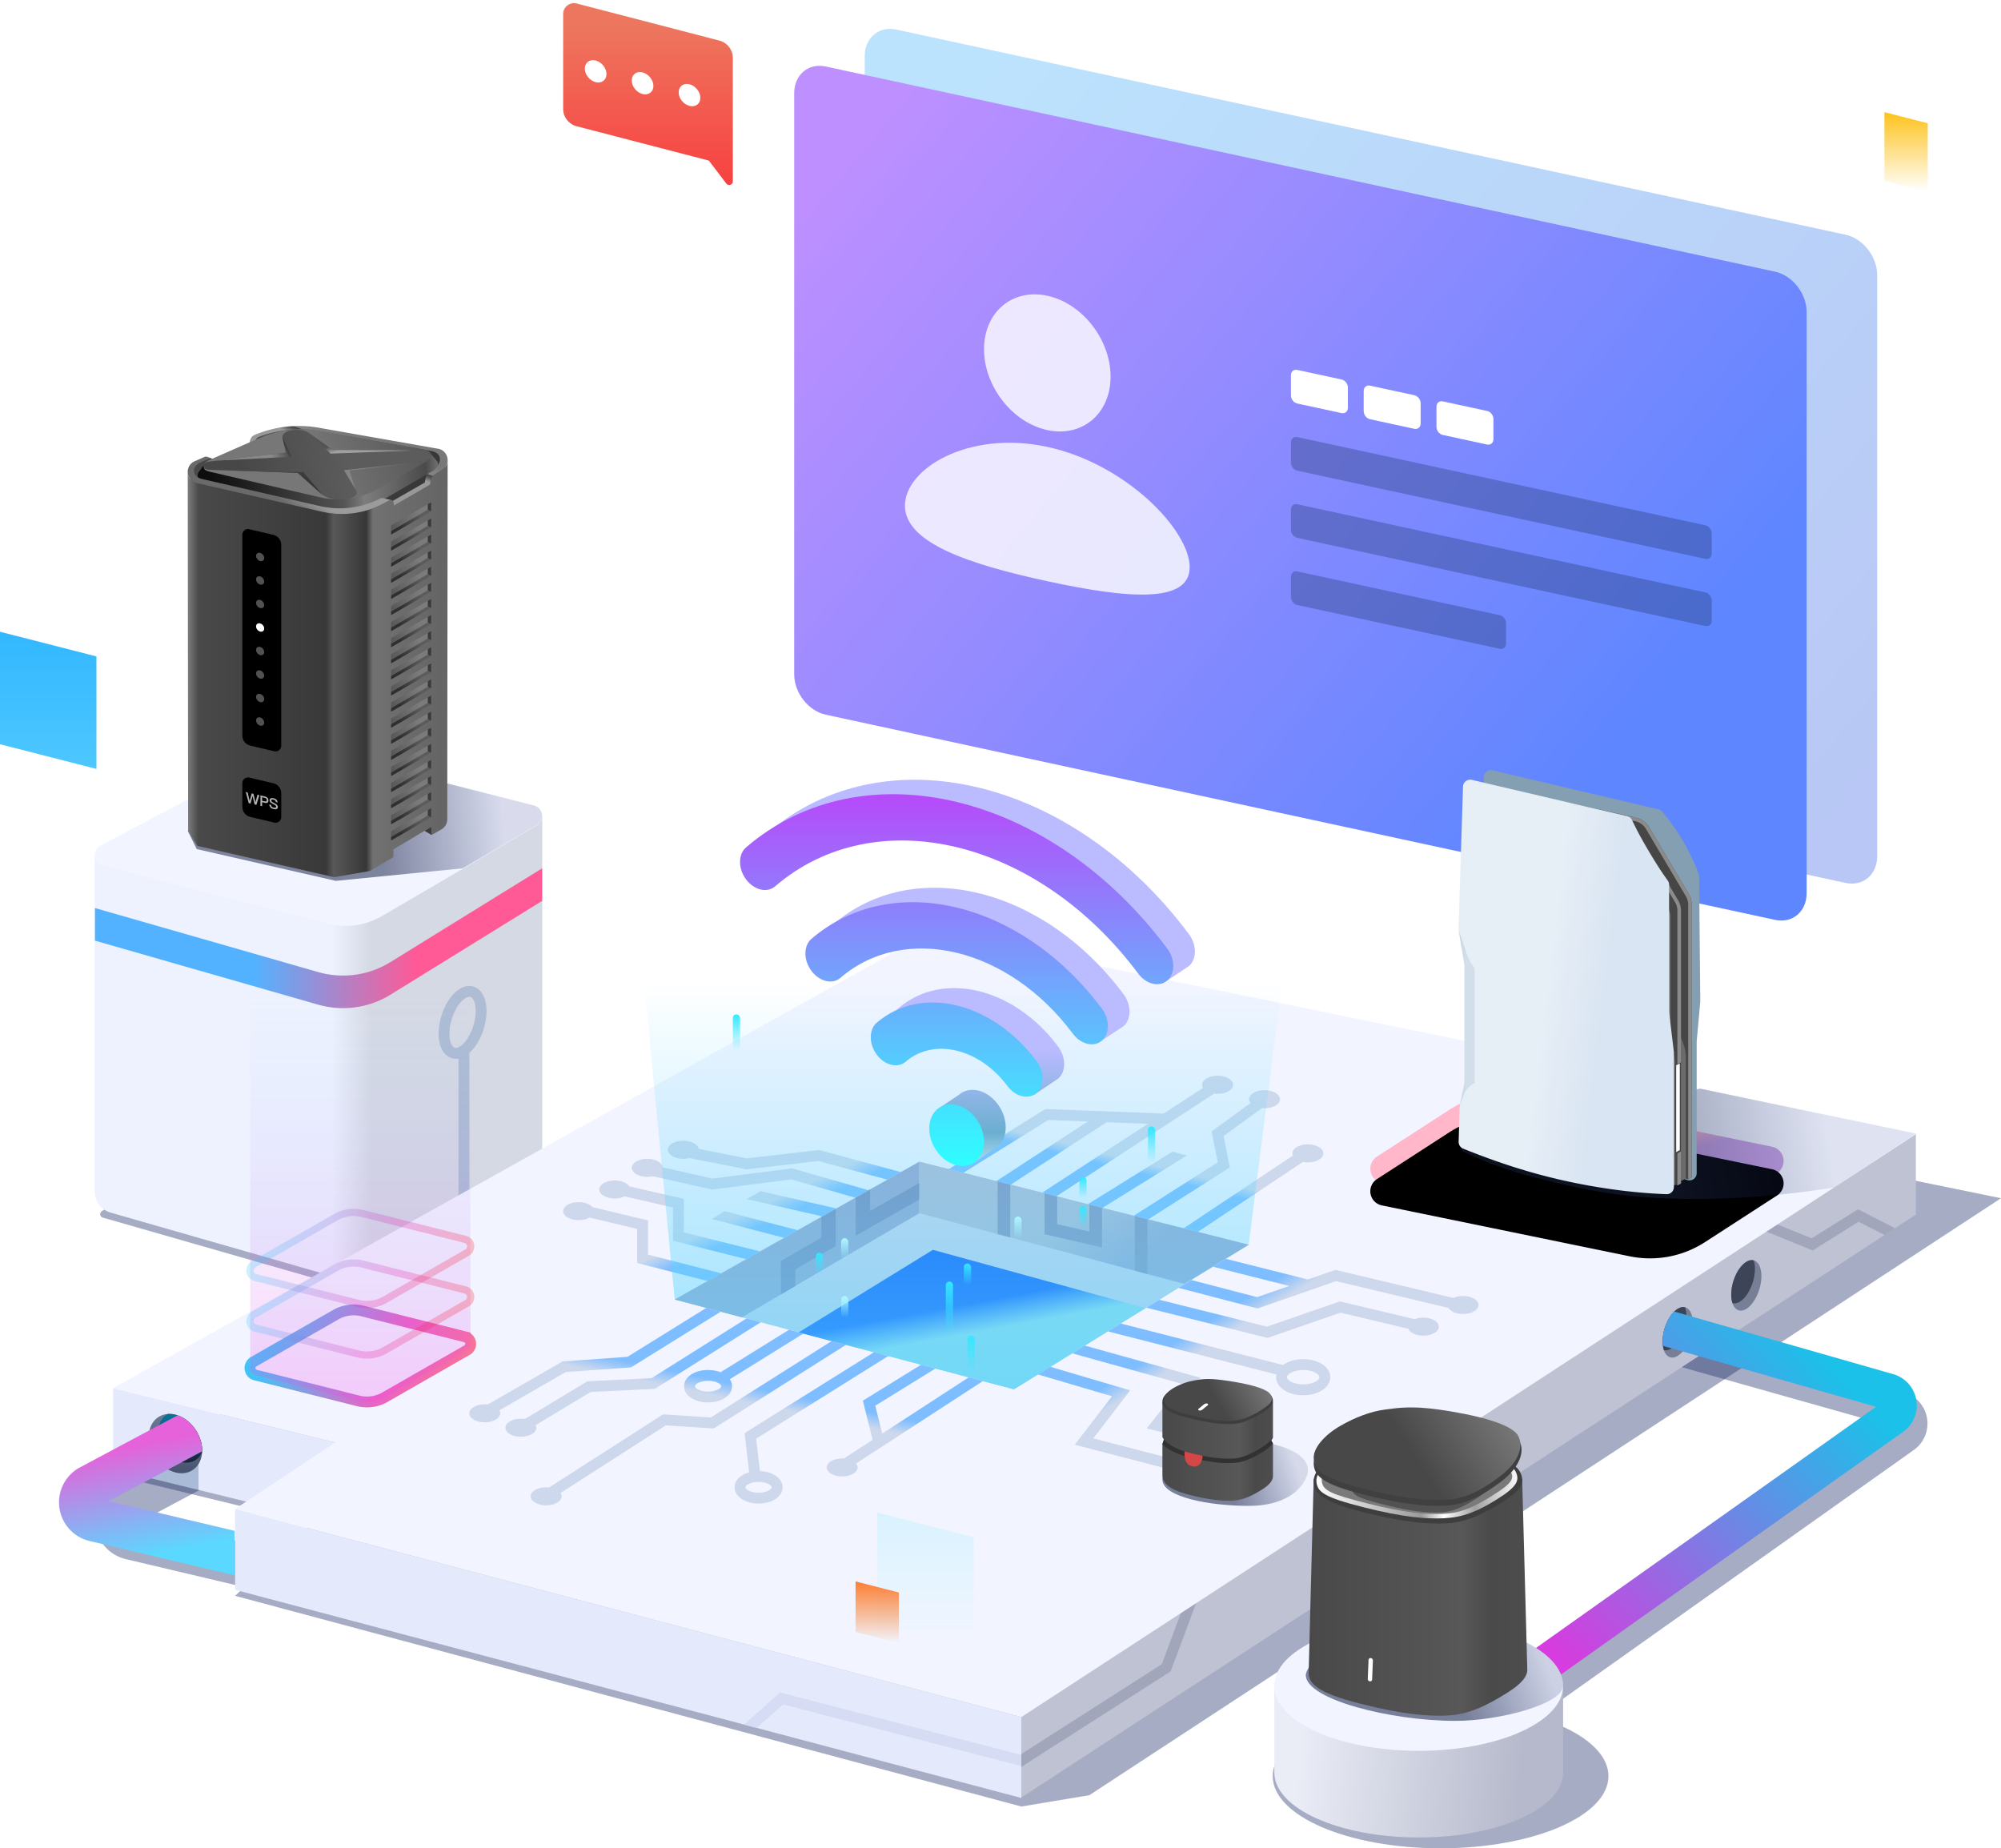 <svg width="800" height="739" xmlns="http://www.w3.org/2000/svg" xmlns:xlink="http://www.w3.org/1999/xlink"><defs><linearGradient x1="35.568%" y1="50%" x2="71.777%" y2="50%" id="b"><stop stop-color="#53B2FF" offset="0%"/><stop stop-color="#FF5996" offset="100%"/></linearGradient><linearGradient x1="88.603%" y1="21.669%" x2="21.207%" y2="78.68%" id="E"><stop stop-color="#1BC1E9" offset="0%"/><stop stop-color="#D63CDF" offset="100%"/></linearGradient><linearGradient x1="89.385%" y1="51.508%" x2="53.73%" y2="52.687%" id="c"><stop stop-color="#1D2D67" stop-opacity=".122" offset="0%"/><stop stop-color="#172147" stop-opacity=".537" offset="100%"/></linearGradient><linearGradient x1="0%" y1="46.807%" x2="100%" y2="46.807%" id="d"><stop stop-color="#494949" offset="0%"/><stop stop-color="#373636" offset="100%"/></linearGradient><linearGradient x1="0%" y1="46.807%" x2="100%" y2="46.807%" id="e"><stop stop-color="#7D7D7D" offset="0%"/><stop stop-color="#494949" offset="4.122%"/><stop stop-color="#3A3939" offset="53.179%"/><stop stop-color="#585858" offset="56.174%"/><stop stop-color="#373737" offset="68.697%"/><stop stop-color="#717171" offset="71.302%"/><stop stop-color="#646464" offset="100%"/></linearGradient><linearGradient x1="73.499%" y1="39.056%" x2="-7.3%" y2="77.851%" id="f"><stop stop-color="#7B7B7B" offset="0%"/><stop stop-color="#555" offset="100%"/></linearGradient><linearGradient x1="77.651%" y1="30.798%" x2="20.061%" y2="69.202%" id="g"><stop stop-color="#5C5C5C" offset="0%"/><stop stop-color="#2F2F2F" offset="100%"/></linearGradient><linearGradient x1="88.449%" y1="43.403%" x2="76.617%" y2="54.553%" id="h"><stop stop-color="#787878" offset="0%"/><stop stop-color="#878686" offset="57.277%"/><stop stop-color="#474747" offset="62.645%"/><stop stop-color="#545454" offset="73.139%"/><stop stop-color="#999797" offset="100%"/></linearGradient><linearGradient x1="6.028%" y1="50%" x2="100%" y2="49.544%" id="i"><stop stop-color="#0D0D0D" offset=".026%"/><stop stop-color="#545454" offset="57.979%"/><stop stop-color="#7D7D7D" offset="66.905%"/><stop stop-color="#4A4A4A" offset="93.655%"/><stop stop-color="#767676" offset="100%"/></linearGradient><linearGradient x1="100%" y1="47.765%" x2="50%" y2="54.768%" id="j"><stop stop-color="#585858" offset="0%"/><stop stop-color="#777" offset="100%"/></linearGradient><linearGradient x1="14.831%" y1="50.543%" x2="64.414%" y2="47.818%" id="k"><stop stop-color="#474747" offset="0%"/><stop stop-color="#5C5C5C" offset="100%"/></linearGradient><linearGradient x1="95.673%" y1="52.802%" x2="68.703%" y2="57.467%" id="l"><stop stop-color="#393939" offset="0%"/><stop stop-color="#555" offset="17.999%"/><stop stop-color="#8A8A8A" offset="100%"/></linearGradient><linearGradient x1="37.485%" y1="100%" x2="115.486%" y2="100%" id="m"><stop stop-color="#858585" offset="0%"/><stop stop-color="#535353" offset="100%"/></linearGradient><linearGradient x1="139.88%" y1="54.973%" x2="54.012%" y2="48.69%" id="n"><stop stop-color="#161515" offset="0%"/><stop stop-color="#4C4C4C" offset="100%"/></linearGradient><linearGradient x1="53.025%" y1="51.894%" x2="37.086%" y2="40.303%" id="o"><stop stop-color="#A0A0A0" offset="0%"/><stop stop-color="#535353" offset="100%"/></linearGradient><linearGradient x1="50%" y1="46.011%" x2="35.503%" y2="52.349%" id="p"><stop stop-color="#9B9B9B" offset="0%"/><stop stop-color="#6A6A6A" offset="100%"/></linearGradient><linearGradient x1="50%" y1="44.336%" x2="57.3%" y2="54.04%" id="q"><stop stop-color="#FFB7C9" offset="0%"/><stop stop-color="#C6A1E5" offset="100%"/></linearGradient><linearGradient x1="50%" y1="59.673%" x2="41.824%" y2="41.898%" id="t"><stop stop-color="#94DCEB" offset="0%"/><stop stop-color="#0958FC" offset="100%"/></linearGradient><linearGradient x1="50%" y1="43.114%" x2="77.162%" y2="58.045%" id="u"><stop stop-color="#B4BBD2" offset="0%"/><stop stop-color="#9AA5CF" offset="100%"/></linearGradient><linearGradient x1="64.969%" y1="53.862%" x2="57.667%" y2="47.403%" id="v"><stop stop-color="#7EBDFF" offset="0%"/><stop stop-color="#CDD8EC" offset="100%"/></linearGradient><linearGradient x1="38.927%" y1="55.451%" x2="42.139%" y2="50%" id="w"><stop stop-color="#7EBDFF" offset="0%"/><stop stop-color="#CDD8EC" offset="100%"/></linearGradient><linearGradient x1="50%" y1="14.472%" x2="50%" y2="98.409%" id="x"><stop stop-color="#5DD6FF" stop-opacity="0" offset="0%"/><stop stop-color="#5DD6FF" stop-opacity=".602" offset="100%"/></linearGradient><linearGradient x1="50%" y1="0%" x2="50%" y2="100%" id="y"><stop stop-color="#707B99" offset="0%"/><stop stop-color="#46516E" offset="100%"/></linearGradient><linearGradient x1="36.033%" y1="5.542%" x2="50%" y2="100%" id="z"><stop stop-color="#037393" offset="0%"/><stop stop-color="#1A233A" offset="100%"/></linearGradient><linearGradient x1="76.912%" y1="11.803%" x2="91.524%" y2="79.388%" id="A"><stop stop-color="#E562DA" offset="0%"/><stop stop-color="#5BD8FF" offset="100%"/></linearGradient><linearGradient x1="59.507%" y1="42.607%" x2="56.113%" y2="48.895%" id="B"><stop stop-color="#7EBDFF" offset="0%"/><stop stop-color="#CDD8EC" offset="100%"/></linearGradient><linearGradient x1="27.792%" y1="41.817%" x2="33.231%" y2="46.215%" id="C"><stop stop-color="#7EBDFF" offset="0%"/><stop stop-color="#CDD8EC" offset="100%"/></linearGradient><linearGradient x1="80.602%" y1="50.933%" x2="45.155%" y2="52.43%" id="D"><stop stop-color="#1D2D67" stop-opacity=".095" offset="0%"/><stop stop-color="#222D53" stop-opacity=".393" offset="100%"/></linearGradient><linearGradient x1="52.92%" y1="47.167%" x2="61.802%" y2="47.167%" id="a"><stop stop-color="#EEF2FF" offset="0%"/><stop stop-color="#D5D9E4" offset="100%"/></linearGradient><linearGradient x1="1.725%" y1="16.228%" x2="100%" y2="85.639%" id="F"><stop stop-color="#35ABFA" offset="0%"/><stop stop-color="#2B58E0" offset="100%"/></linearGradient><linearGradient x1="1.725%" y1="16.228%" x2="85.138%" y2="75.648%" id="G"><stop stop-color="#BD8FFF" offset="0%"/><stop stop-color="#5D86FF" offset="100%"/></linearGradient><linearGradient x1="89.695%" y1="50%" x2="41.524%" y2="57.4%" id="H"><stop stop-color="#1D2D67" stop-opacity=".139" offset="0%"/><stop stop-color="#222D53" stop-opacity=".587" offset="100%"/></linearGradient><linearGradient x1="0%" y1="46.807%" x2="100%" y2="46.807%" id="I"><stop stop-color="#494949" offset="0%"/><stop stop-color="#545454" offset="54.551%"/><stop stop-color="#585858" offset="69.433%"/><stop stop-color="#4A4A4A" offset="83.983%"/><stop stop-color="#4D4D4D" offset="100%"/></linearGradient><linearGradient x1="100%" y1="46.456%" x2="50%" y2="57.559%" id="J"><stop stop-color="#757575" offset="0%"/><stop stop-color="#484848" offset="100%"/></linearGradient><linearGradient x1="37.297%" y1="64.791%" x2="63.367%" y2="70.835%" id="K"><stop stop-color="#E6EEF6" offset="0%"/><stop stop-color="#DAE5F3" offset="100%"/></linearGradient><linearGradient x1="50%" y1="64.535%" x2="0%" y2="64.535%" id="L"><stop stop-color="#CCDBE8" stop-opacity=".78" offset="0%"/><stop stop-color="#BDCCDA" stop-opacity=".704" offset="100%"/></linearGradient><linearGradient x1="8.027%" y1="52.31%" x2="85.573%" y2="55.983%" id="M"><stop stop-color="#EAEDF6" offset="0%"/><stop stop-color="#B5B9CB" offset="100%"/></linearGradient><linearGradient x1="94.485%" y1="50%" x2="56.231%" y2="55.655%" id="N"><stop stop-color="#1D2D67" stop-opacity=".177" offset="0%"/><stop stop-color="#222D53" stop-opacity=".587" offset="100%"/></linearGradient><linearGradient x1="0%" y1="46.807%" x2="100%" y2="46.807%" id="O"><stop stop-color="#494949" offset="0%"/><stop stop-color="#545454" offset="54.551%"/><stop stop-color="#585858" offset="69.433%"/><stop stop-color="#4A4A4A" offset="83.983%"/><stop stop-color="#4D4D4D" offset="100%"/></linearGradient><linearGradient x1="0%" y1="50%" x2="100%" y2="49.141%" id="P"><stop stop-color="#FFF" offset="0%"/><stop stop-color="#DADADA" offset="18.157%"/><stop stop-color="#9A9A9A" offset="51.284%"/><stop stop-color="#FFF" offset="62.355%"/><stop stop-color="#A1A1A1" offset="77.543%"/><stop stop-color="#FFF" offset="100%"/></linearGradient><linearGradient x1="100%" y1="45.295%" x2="50%" y2="60.036%" id="Q"><stop stop-color="#757575" offset="0%"/><stop stop-color="#484848" offset="100%"/></linearGradient><linearGradient x1="54.908%" y1="73.587%" x2="54.908%" y2="103.189%" id="R"><stop stop-color="#BBF" offset="0%"/><stop stop-color="#6AAFD0" offset="65.347%"/><stop stop-color="#CEF" offset="100%"/></linearGradient><linearGradient x1="50%" y1="12.217%" x2="50%" y2="99.462%" id="S"><stop stop-color="#B54CFA" offset="0%"/><stop stop-color="#2DFFFF" offset="100%"/></linearGradient><linearGradient x1="50%" y1="12.217%" x2="50%" y2="99.462%" id="T"><stop stop-color="#ED765E" offset=".05%"/><stop stop-color="#F84141" offset="100%"/></linearGradient><linearGradient x1="50%" y1="0%" x2="50%" y2="100%" id="U"><stop stop-color="#33B8FF" offset="0%"/><stop stop-color="#33E8FF" stop-opacity="0" offset="100%"/></linearGradient><linearGradient x1="50%" y1="0%" x2="50%" y2="100%" id="V"><stop stop-color="#FC7E36" offset="0%"/><stop stop-color="#FD791B" stop-opacity="0" offset="100%"/></linearGradient><linearGradient x1="50%" y1="0%" x2="50%" y2="100%" id="W"><stop stop-color="#FDC21B" offset="0%"/><stop stop-color="#FDC21B" stop-opacity="0" offset="100%"/></linearGradient><linearGradient x1="50%" y1="0%" x2="50%" y2="100%" id="X"><stop stop-color="#33E8FF" offset="0%"/><stop stop-color="#33E8FF" stop-opacity="0" offset="100%"/></linearGradient><linearGradient x1="50%" y1="0%" x2="50%" y2="100%" id="Y"><stop stop-color="#33E8FF" offset="0%"/><stop stop-color="#33E8FF" stop-opacity="0" offset="100%"/></linearGradient><linearGradient x1="50%" y1="0%" x2="50%" y2="100%" id="Z"><stop stop-color="#33E8FF" offset="0%"/><stop stop-color="#33E8FF" stop-opacity="0" offset="100%"/></linearGradient><linearGradient x1="50%" y1="0%" x2="50%" y2="100%" id="aa"><stop stop-color="#AEF6FF" offset="1.588%"/><stop stop-color="#9DF4FF" stop-opacity="0" offset="100%"/></linearGradient><linearGradient x1="8.313%" y1="42.134%" x2="100%" y2="57.866%" id="ab"><stop stop-color="#46C1F6" offset="0%"/><stop stop-color="#E963C4" offset="61.256%"/><stop stop-color="#F87296" offset="100%"/></linearGradient><linearGradient x1="50%" y1="0%" x2="50%" y2="100%" id="ac"><stop stop-color="#72BFFB" stop-opacity="0" offset="0%"/><stop stop-color="#F63EEA" stop-opacity=".234" offset="100%"/></linearGradient><linearGradient x1="8.313%" y1="42.134%" x2="100%" y2="57.866%" id="ad"><stop stop-color="#46C1F6" offset="0%"/><stop stop-color="#E52BB2" offset="55.664%"/><stop stop-color="#F92626" offset="100%"/></linearGradient><filter x="2.6%" y="-3.2%" width="94.9%" height="106.5%" filterUnits="objectBoundingBox" id="s"><feOffset dy="9" in="SourceAlpha" result="shadowOffsetInner1"/><feComposite in="shadowOffsetInner1" in2="SourceAlpha" operator="arithmetic" k2="-1" k3="1" result="shadowInnerInner1"/><feColorMatrix values="0 0 0 0 0.543 0 0 0 0 0.302 0 0 0 0 0.43 0 0 0 0.289 0" in="shadowInnerInner1"/></filter><path d="m585.802 73.056 99.082 20.353a5.773 5.773 0 0 1 1.974 10.502l-28.825 18.649a40.411 40.411 0 0 1-30.082 5.655l-99.082-20.354a5.773 5.773 0 0 1-1.975-10.502l28.825-18.648a40.411 40.411 0 0 1 30.083-5.655z" id="r"/></defs><g fill="none" fill-rule="evenodd"><path d="M7.645 179.184V44.894L96.887 70.49a36.082 36.082 0 0 0 28.92-3.992l60.626-37.478v135.988a8.66 8.66 0 0 1-4.106 7.366l-56.52 34.94a36.082 36.082 0 0 1-28.92 3.992l-82.97-23.798a8.66 8.66 0 0 1-6.272-8.324z" fill="url(#a)" transform="translate(30.309 297.332)"/><path d="m40.758 484.215 71.148-43.464c.343-.21.759-.267 1.146-.157l100.54 28.566a1.443 1.443 0 0 1 .365 2.616l-70.875 43.814a1.443 1.443 0 0 1-1.157.16L41.113 486.833a1.443 1.443 0 0 1-.355-2.62z" fill="#1D2D67" opacity=".392"/><path d="M7.645 179.184V44.894L96.887 70.49a36.082 36.082 0 0 0 28.92-3.992l60.626-37.478v135.988a8.66 8.66 0 0 1-4.106 7.366l-56.52 34.94a36.082 36.082 0 0 1-28.92 3.992l-82.97-23.798a8.66 8.66 0 0 1-6.272-8.324z" fill="url(#a)" transform="translate(30.309 297.332)"/><path d="M7.645 78.759V65.724l89.242 25.597a36.082 36.082 0 0 0 28.92-3.992l60.626-37.478v13.034l-60.625 37.478a36.082 36.082 0 0 1-28.921 3.992L7.645 78.76z" fill="url(#b)" transform="translate(30.309 297.332)"/><path stroke="#AEBCD4" stroke-width="4.33" stroke-linecap="square" d="M185.46 420.739v67.838m-.525-68.264c4.095-2.5 7.414-9.695 7.414-16.073 0-6.377-3.32-9.52-7.414-7.02-4.094 2.499-7.413 9.695-7.413 16.072 0 6.377 3.319 9.52 7.413 7.021z"/><path d="m128.057 300.118 85.467 21.998a4.33 4.33 0 0 1 1.107 7.93l-61.835 36.176a28.865 28.865 0 0 1-21.766 3.04l-89.89-23.12a4.33 4.33 0 0 1-.947-8.02l67.162-35.56a28.865 28.865 0 0 1 20.702-2.444z" fill="#F2F4FF"/><path d="m115.73 7.595 67.39 17.092a4.33 4.33 0 0 1 1.112 7.94L154.627 49.85l-50.686 5.011-55.607-12.71-3.593-7.305L95.886 9.675a28.865 28.865 0 0 1 19.843-2.08z" fill="url(#c)" transform="translate(30.309 297.332)"/><path d="m1.156 17.44 1.961-2.5 5.57-2.089a.914.914 0 0 1 1.217.68l.484 2.408 16.178-7.29.52-3.79A39.219 39.219 0 0 1 52.363.974l47.062 8.551 3.561 2.623v58.337L1.156 72.163V17.44z" fill="url(#d)" transform="translate(75.05 170.322)"/><path d="m103.915 13.504-.159 143.787a4.602 4.602 0 0 1-2.303 3.985l-3.955 2.258v-3.362l-15.26 9.098v3.106l-9.388 5.545-14.29 2.487-54.67-12.512-3.724-5.987L0 18.596h.008a4.595 4.595 0 0 0 3.421 4.177l.132.032 50.108 11.468a35.55 35.55 0 0 0 25.373-3.678l.288-.164 1.552-.741a.915.915 0 0 1 1.3.693l.218 1.495 14.506-8.399.413-2.299a2.288 2.288 0 0 1 1.042-1.537l3.25-2.025a4.597 4.597 0 0 0 2.303-4.114h.001z" fill="url(#e)" transform="translate(75.05 170.322)"/><path fill="#3D3D3D" d="m169.722 332.175 2.826-1.681v3.362z"/><path fill="url(#f)" d="M0 9.235 16.018 0v3.678L0 12.913z" transform="translate(156.378 239.428)"/><path fill="url(#g)" d="m14.66 2.987 1.358.691L0 12.913V11.54z" transform="translate(156.378 239.428)"/><path fill="#3A3A3A" d="m171.039 240.21 1.357-.782v3.678l-1.357-.691z"/><path fill="url(#f)" d="M0 9.235 16.018 0v3.678L0 12.913z" transform="translate(156.378 290.924)"/><path fill="url(#g)" d="m14.66 2.987 1.358.691L0 12.913V11.54z" transform="translate(156.378 290.924)"/><path fill="#3A3A3A" d="m171.039 291.707 1.357-.783v3.678l-1.357-.691z"/><path fill="url(#f)" d="M0 9.235 16.018 0v3.678L0 12.913z" transform="translate(156.378 207.243)"/><path fill="url(#g)" d="m14.66 2.987 1.358.691L0 12.913V11.54z" transform="translate(156.378 207.243)"/><path fill="#3A3A3A" d="m171.039 208.025 1.357-.782v3.678l-1.357-.691z"/><path fill="url(#f)" d="M0 9.235 16.018 0v3.678L0 12.913z" transform="translate(156.378 200.806)"/><path fill="url(#g)" d="m14.66 2.987 1.358.691L0 12.913V11.54z" transform="translate(156.378 200.806)"/><path fill="#3A3A3A" d="m171.039 201.588 1.357-.782v3.678l-1.357-.691z"/><path fill="url(#f)" d="M0 9.235 16.018 0v3.678L0 12.913z" transform="translate(156.378 258.739)"/><path fill="url(#g)" d="m14.66 2.987 1.358.691L0 12.913V11.54z" transform="translate(156.378 258.739)"/><path fill="#3A3A3A" d="m171.039 259.521 1.357-.782v3.678l-1.357-.691z"/><path fill="url(#f)" d="M0 9.235 16.018 0v3.678L0 12.913z" transform="translate(156.378 232.99)"/><path fill="url(#g)" d="m14.66 2.987 1.358.691L0 12.913V11.54z" transform="translate(156.378 232.99)"/><path fill="#3A3A3A" d="m171.039 233.773 1.357-.782v3.678l-1.357-.691z"/><path fill="url(#f)" d="M0 9.235 16.018 0v3.678L0 12.913z" transform="translate(156.378 284.487)"/><path fill="url(#g)" d="m14.66 2.987 1.358.691L0 12.913V11.54z" transform="translate(156.378 284.487)"/><path fill="#3A3A3A" d="m171.039 285.27 1.357-.783v3.678l-1.357-.691z"/><path fill="url(#f)" d="M0 9.235 16.018 0v3.678L0 12.913z" transform="translate(156.378 220.117)"/><path fill="url(#g)" d="m14.66 2.987 1.358.691L0 12.913V11.54z" transform="translate(156.378 220.117)"/><path fill="#3A3A3A" d="m171.039 220.9 1.357-.783v3.678l-1.357-.691z"/><path fill="url(#f)" d="M0 9.235 16.018 0v3.678L0 12.913z" transform="translate(156.378 271.613)"/><path fill="url(#g)" d="m14.66 2.987 1.358.691L0 12.913V11.54z" transform="translate(156.378 271.613)"/><path fill="#3A3A3A" d="m171.039 272.396 1.357-.783v3.678l-1.357-.691z"/><path fill="url(#f)" d="M0 9.235 16.018 0v3.678L0 12.913z" transform="translate(156.378 245.865)"/><path fill="url(#g)" d="m14.66 2.987 1.358.691L0 12.913V11.54z" transform="translate(156.378 245.865)"/><path fill="#3A3A3A" d="m171.039 246.647 1.357-.782v3.678l-1.357-.691z"/><path fill="url(#f)" d="M0 9.235 16.018 0v3.678L0 12.913z" transform="translate(156.378 297.361)"/><path fill="url(#g)" d="m14.66 2.987 1.358.691L0 12.913V11.54z" transform="translate(156.378 297.361)"/><path fill="#3A3A3A" d="m171.039 298.144 1.357-.783v3.678l-1.357-.69z"/><path fill="url(#f)" d="M0 9.235 16.018 0v3.678L0 12.913z" transform="translate(156.378 213.68)"/><path fill="url(#g)" d="m14.66 2.987 1.358.691L0 12.913V11.54z" transform="translate(156.378 213.68)"/><path fill="#3A3A3A" d="m171.039 214.462 1.357-.782v3.678l-1.357-.691z"/><path fill="url(#f)" d="M0 9.235 16.018 0v3.678L0 12.913z" transform="translate(156.378 265.176)"/><path fill="url(#g)" d="m14.66 2.987 1.358.691L0 12.913V11.54z" transform="translate(156.378 265.176)"/><path fill="#3A3A3A" d="m171.039 265.958 1.357-.782v3.678l-1.357-.691z"/><path fill="url(#f)" d="M0 9.235 16.018 0v3.678L0 12.913z" transform="translate(156.378 226.554)"/><path fill="url(#g)" d="m14.66 2.987 1.358.691L0 12.913V11.54z" transform="translate(156.378 226.554)"/><path fill="#3A3A3A" d="m171.039 227.336 1.357-.782v3.678l-1.357-.691z"/><path fill="url(#f)" d="M0 9.235 16.018 0v3.678L0 12.913z" transform="translate(156.378 278.05)"/><path fill="url(#g)" d="m14.66 2.987 1.358.691L0 12.913V11.54z" transform="translate(156.378 278.05)"/><path fill="#3A3A3A" d="m171.039 278.833 1.357-.783v3.678l-1.357-.691z"/><path fill="url(#f)" d="M0 9.235 16.018 0v3.678L0 12.913z" transform="translate(156.378 252.302)"/><path fill="url(#g)" d="m14.66 2.987 1.358.691L0 12.913V11.54z" transform="translate(156.378 252.302)"/><path fill="#3A3A3A" d="m171.039 253.084 1.357-.782v3.678l-1.357-.691z"/><path fill="url(#f)" d="M0 9.235 16.018 0v3.678L0 12.913z" transform="translate(156.378 303.798)"/><path fill="url(#g)" d="m14.66 2.987 1.358.691L0 12.913V11.54z" transform="translate(156.378 303.798)"/><path fill="#3A3A3A" d="m171.039 304.58 1.357-.782v3.678l-1.357-.69z"/><path fill="url(#f)" d="M0 9.235 16.018 0v3.678L0 12.913z" transform="translate(156.378 310.235)"/><path fill="url(#g)" d="m14.66 2.987 1.358.691L0 12.913V11.54z" transform="translate(156.378 310.235)"/><path fill="#3A3A3A" d="m171.039 311.018 1.357-.783v3.678l-1.357-.69z"/><path fill="url(#f)" d="M0 9.235 16.018 0v3.678L0 12.913z" transform="translate(156.378 316.672)"/><path fill="url(#g)" d="m14.66 2.987 1.358.691L0 12.913V11.54z" transform="translate(156.378 316.672)"/><path fill="#3A3A3A" d="m171.039 317.455 1.357-.783v3.679l-1.357-.692z"/><path fill="url(#f)" d="M0 9.235 16.018 0v3.678L0 12.913z" transform="translate(156.378 323.11)"/><path fill="url(#g)" d="m14.66 2.987 1.358.691L0 12.913V11.54z" transform="translate(156.378 323.11)"/><path fill="#3A3A3A" d="m171.039 323.892 1.357-.783v3.679l-1.357-.692z"/><path d="m52.337.69 47.926 8.435c2.475.513 4.068 2.946 3.557 5.432a4.597 4.597 0 0 1-2.209 3.061l-2.89 1.806-.258.142a2.288 2.288 0 0 0-1.155 1.613l-.402 2.3L82.4 31.878l-.226-1.524a.829.829 0 0 0-.193-.42l12.787-7.32.496-2.328c.17-.8.641-1.505 1.315-1.97l2.068-1.425a4.24 4.24 0 0 0 2.091-2.817c.475-2.247-.97-3.56-3.24-4.054l-.127-.027-44.675-7.912a45.564 45.564 0 0 0-24.031 2.236 2.42 2.42 0 0 0-1.754 1.982l-.345 2.35-16.178 7.29-.331-1.659 14.475-6.43.38-1.997a3.105 3.105 0 0 1 1.81-2.267A45.567 45.567 0 0 1 52.337.69z" fill="url(#h)" transform="translate(75.05 170.322)"/><path d="m2.705 15.112 21.119-9.629a42.175 42.175 0 0 1 25.031-3.121l43.875 7.967 3.063 3.745c1.058 1.42-.817 3.217-2.01 3.882l-20.43 11.848a32.896 32.896 0 0 1-23.902 3.597L3.422 22.777c-2.64-.431-4.018-2.35-3.175-4.261l2.458-3.404z" fill="url(#i)" transform="translate(79.037 170.46)"/><path d="m4.646 13.484 19.907-8.777a41.67 41.67 0 0 1 24.15-2.9L89.874 9.16l.26.054.37.082.233.057.223.058.213.06.202.065c1.182.392 1.795.977 1.795 2.274 0 .9-.743 1.604-1.555 2.137l-.188.12a9.45 9.45 0 0 1-.095.058l-.188.111-19.048 10.74a32.52 32.52 0 0 1-23.34 3.363L5.493 18.3l-.397-.091a23.21 23.21 0 0 1-.126-.03l-.241-.06-.229-.062-.215-.062c-1.292-.387-1.862-.869-1.862-2.048 0-.923.7-1.597 1.533-2.096l.195-.112.197-.106.2-.1.099-.048z" fill="url(#j)" transform="translate(79.037 170.46)"/><path d="m33.845 4.21 1.449 6.312-30.959 3.6c-1.527.29-1.913 1.047-1.913 1.948 0 .655 1.094 1.317 2.337 1.317l35.23 1.234 9.806 8.695c1.905 1.284 4.436 2.34 8.757 1.9 3.884-.395 6.026-1.723 4.59-3.931l-2.394-7.583 30.323-4.138c1.144-.23 2.326-.64 2.003-2.474-.172-.975-1.54-1.35-2.65-1.35l-36.52-.324L44.918 3c-1.232-1.126-3.279-1.842-6.996-1.522-2.127.183-4.077 1.522-4.077 2.731z" fill="url(#k)" transform="translate(79.037 170.46)"/><path fill="url(#l)" d="m35.294 10.522-1.45-6.313 3.595 7.946L7.776 13.7z" transform="translate(79.037 170.46)"/><path fill="url(#m)" d="m58.461 17.51 28.516-2.957-26.23 3.149 2.394 7.583z" transform="translate(79.037 170.46)"/><path fill="url(#n)" d="m42.209 18.315 7.586 9.001-9.806-8.695L8.715 17.51z" transform="translate(79.037 170.46)"/><path fill="url(#o)" d="m53.904 9.416 31.69.238-32.443 1.263L44.918 3z" transform="translate(79.037 170.46)"/><path d="m7.719 12.314 1.314.437-4.144 1.895c-1.189.559-2.413 1.848-2.413 3.109 0 1.576.955 2.874 3.18 3.415l47.098 10.838a35.547 35.547 0 0 0 24.117-2.974 1.938 1.938 0 0 1 1.338-.17l3.291.768a.913.913 0 0 0-.63.06l-1.54.739a35.552 35.552 0 0 1-25.66 3.842L3.56 22.805C1.097 22.24-.446 19.776.115 17.3a4.594 4.594 0 0 1 2.476-3.122l4.142-1.819c.312-.137.663-.153.986-.046z" fill="url(#p)" transform="translate(75.05 170.322)"/><path d="m99.7 211.586 9.573 2.264a4.119 4.119 0 0 1 3.172 4.008v80.29a2.288 2.288 0 0 1-2.815 2.226l-9.574-2.263a4.119 4.119 0 0 1-3.171-4.009v-80.289a2.288 2.288 0 0 1 2.814-2.227zm0 99.314 9.573 2.264a4.119 4.119 0 0 1 3.172 4.008v9.482a2.288 2.288 0 0 1-2.815 2.227l-9.574-2.263a4.119 4.119 0 0 1-3.171-4.009v-9.482a2.288 2.288 0 0 1 2.814-2.226z" fill="#000"/><path d="m98.258 316.672 1.18 4.428.721.167.807-2.939.023.005.8 3.31.715.166 1.187-3.881-.76-.176-.773 2.982-.023-.006-.812-3.347-.697-.162-.813 2.973-.023-.006-.772-3.338-.76-.176zm5.865 1.356v4.155l.674.155v-1.594l1.02.236c1.003.231 1.504-.083 1.504-.939 0-.85-.501-1.39-1.492-1.62l-1.706-.393zm.674.737.98.227c.294.068.513.17.65.313.14.137.214.329.214.58 0 .25-.07.414-.207.492-.139.073-.358.08-.657.011l-.98-.226v-1.397zm4.552.389c-.444-.103-.807-.087-1.095.05-.31.137-.46.394-.46.76 0 .367.155.682.472.947.12.098.438.288.945.568.455.245.72.4.8.458.254.187.387.392.387.613 0 .175-.093.287-.265.352-.173.06-.415.056-.715-.014-.34-.078-.588-.2-.749-.353-.179-.175-.288-.427-.334-.752l-.668-.155c.028.536.219.964.564 1.289.283.263.68.454 1.187.57.524.122.934.106 1.222-.037.288-.149.432-.412.432-.785 0-.384-.179-.722-.536-1.02-.161-.13-.519-.352-1.078-.656a7.596 7.596 0 0 1-.702-.418c-.196-.15-.289-.317-.289-.492 0-.198.081-.324.254-.372.138-.044.334-.033.593.027.3.069.53.175.68.326.15.145.26.356.317.626l.669.154c-.04-.463-.208-.84-.496-1.121-.27-.266-.651-.453-1.135-.565z" fill="#B3B3B3" fill-rule="nonzero"/><path d="M104.003 290.118c.899.237 1.627-.303 1.627-1.205 0-.903-.728-1.827-1.627-2.064-.898-.237-1.627.302-1.627 1.205s.729 1.827 1.627 2.064zm0-9.4c.899.238 1.627-.302 1.627-1.205 0-.902-.728-1.826-1.627-2.064-.898-.237-1.627.303-1.627 1.206 0 .902.729 1.826 1.627 2.063zm0-9.399c.899.237 1.627-.302 1.627-1.205s-.728-1.827-1.627-2.064c-.898-.237-1.627.302-1.627 1.205s.729 1.827 1.627 2.064zm0-9.399c.899.237 1.627-.303 1.627-1.206 0-.902-.728-1.826-1.627-2.064-.898-.237-1.627.303-1.627 1.206 0 .902.729 1.826 1.627 2.064z" fill="#515151"/><path d="M104.003 252.52c.899.237 1.627-.302 1.627-1.205s-.728-1.827-1.627-2.064c-.898-.237-1.627.302-1.627 1.205s.729 1.827 1.627 2.064z" fill="#FFF"/><path d="M104.003 243.12c.899.238 1.627-.302 1.627-1.205 0-.902-.728-1.826-1.627-2.063-.898-.238-1.627.302-1.627 1.205 0 .902.729 1.826 1.627 2.064zm0-9.399c.899.237 1.627-.302 1.627-1.205s-.728-1.827-1.627-2.064c-.898-.237-1.627.302-1.627 1.205s.729 1.827 1.627 2.064zm0-9.399c.899.237 1.627-.303 1.627-1.205 0-.903-.728-1.827-1.627-2.064-.898-.238-1.627.302-1.627 1.205 0 .902.729 1.827 1.627 2.064z" fill="#515151"/><path d="M668.135 537.945a7.216 7.216 0 0 1 8.592-5.069l.311.08 84.097 23.7c6.905 1.946 10.925 9.121 8.98 16.027a12.99 12.99 0 0 1-4.591 6.779l-.398.293-169.732 120.387a7.217 7.217 0 0 1-8.622-11.57l.273-.203L754.313 569.73l-81.19-22.88a7.217 7.217 0 0 1-5.068-8.593l.08-.312z" fill="#1D2D67" opacity=".392"/><path fill="#1D2D67" opacity=".392" d="M390.523 395.274 800 479.084 435.525 717.766l-27.205 4.53-314.325-84.24 30.565-28.98-79.335-19.328z"/><path d="M90.568 574.296c4.22-2.25 7.564-3.567 9.813.653a8.66 8.66 0 0 1-3.27 11.55l-.297.166-38.855 20.715 56.335 13.326a8.66 8.66 0 0 1 6.503 10.103l-.07.318a8.66 8.66 0 0 1-10.102 6.503l-.317-.069-60.056-14.205a15.876 15.876 0 0 1-10.355-7.981c-4.057-7.61.609-14.12 8.059-18.355l.383-.21 42.229-22.514z" fill="#1D2D67" opacity=".392"/><path fill="#BEC2D2" d="M765.968 453.301v32.34L407.812 719.015v-32.34z"/><path fill="#A1A6BB" d="m742.83 483.518 14.825 7.538-4.185 2.728-10.422-5.298-18.346 11.479-18.666-7.611 4.414-2.878 13.836 5.641zM478.301 640.742l-10.268 27.524-60.222 38.517v-5.142l56.67-36.244 7.714-20.676z"/><path d="M670.751 542.09c3.335-2.035 6.038-7.896 6.038-13.09s-2.703-7.754-6.038-5.718c-3.334 2.035-6.038 7.896-6.038 13.09s2.704 7.754 6.038 5.718zm27.422-18.763c3.335-2.036 6.038-7.897 6.038-13.09 0-5.194-2.703-7.755-6.038-5.719-3.334 2.036-6.038 7.896-6.038 13.09s2.704 7.754 6.038 5.719z" fill="#777F96"/><path d="M670.751 523.282c1.074-.655 2.082-.834 2.955-.603.319.95.496 2.106.496 3.434 0 5.194-2.704 11.055-6.038 13.09-1.074.656-2.082.835-2.955.603-.319-.95-.496-2.106-.496-3.434 0-5.194 2.704-11.055 6.038-13.09zm27.422-18.764c1.074-.655 2.082-.834 2.955-.603.319.95.496 2.107.496 3.435 0 5.194-2.704 11.054-6.038 13.09-1.074.655-2.082.834-2.955.603-.319-.951-.496-2.107-.496-3.435 0-5.194 2.704-11.054 6.038-13.09z" fill="#3D4457"/><path fill="#E4E9FC" d="M93.995 603.312 408.32 686.54v32.34L93.995 635.651z"/><path d="m311.89 676.715 96.43 24.934v4.473l-95.276-24.636-10.52 9.381-5.016-1.328 14.381-12.824z" fill="#D6DCF3"/><path fill="#E4E9FC" d="m45.225 555.032 88.801 21.704v32.34l-88.8-21.704z"/><path fill="#F2F5FF" d="m372.23 372.473 394.246 80.693L408.32 686.54 93.995 603.312l40.031-26.576-88.8-21.704z"/><g transform="translate(23.594 365.089)"><use fill="url(#q)" xlink:href="#r"/><use fill="#000" filter="url(#s)" xlink:href="#r"/></g><path fill="#D0D5EB" d="m367.564 464.478 131.657 33.205-93.867 57.804-135.603-35.905z"/><path fill="url(#t)" d="m349.366 134.633 84.907 23.298-52.513 32.467-86.024-22.778z" transform="translate(23.594 365.089)"/><path fill="#9AA4CC" d="M367.564 464.478v20.58L296.636 526.7l-26.885-7.118z"/><path fill="#7D89B9" d="M367.564 472.952v6.642l-25.479 14.51v-15.27l5.773-3.254v8.592zm-33.419 10.353.001 14.88-16.17 9.306v6.68l-5.773 3.39v-13.408l16.169-9.307v-8.289z"/><path fill="url(#u)" d="m343.97 99.39 131.656 33.204-25.77 15.654-105.886-28.28z" transform="translate(23.594 365.089)"/><path d="m453.7 486.202 5.052 1.274v21.934l-5.051-1.349v-21.859zm-36.081-9.1 5.05 1.274.002 11.096 12.87 2.947v-10.797l5.052 1.274v15.863l-22.974-5.26v-16.397zm-18.762-4.732 5.05 1.274v21.118l-5.05-1.349V472.37z" fill="#8792BB"/><path d="M207.74 115.55c2.422 0 4.519.812 5.534 1.994l22.209 5.324v13.671l29.258 7.483-5.456 3.074-28.132-7.195v-13.62l-19.048-4.566c-1.119.65-2.661 1.052-4.364 1.052-3.416 0-6.186-1.616-6.186-3.609 0-1.993 2.77-3.608 6.186-3.608zm14.433-8.66c2.66 0 4.928.98 5.802 2.354l21.84 5.013-.001 13.393 30.467 7.618-5.488 3.091-29.309-7.327v-13.326l-19.344-4.44c-1.074.525-2.457.84-3.967.84-3.416 0-6.185-1.615-6.185-3.608s2.77-3.608 6.185-3.608zm43.945 12.28 29.222 7.614-5.43 3.06-28.925-7.537 5.133-3.137zm14.393-7.986 30.194 6.87-.02.086-5.5 3.098-30.21-6.873 5.536-3.18zM235.163 98.23c3.303 0 6.001 1.51 6.176 3.411l19.941 4.502 31.812-4.095 30.605 8.761-5.302 2.987-25.638-7.34-31.68 4.081-23.65-5.34c-.702.161-1.465.25-2.264.25-3.416 0-6.186-1.616-6.186-3.61 0-1.992 2.77-3.607 6.186-3.607zm14.432-7.217c3.207 0 5.843 1.423 6.155 3.246l19.276 3.8 28.886-3.342 32.68 8.828-5.382 3.032-27.626-7.464-28.734 3.326-22.822-4.5a10.08 10.08 0 0 1-2.433.29c-3.416 0-6.185-1.615-6.185-3.608s2.77-3.608 6.185-3.608z" fill="url(#v)" fill-rule="nonzero" transform="translate(23.594 365.089)"/><path d="M499.28 92.456c3.416 0 6.186 1.616 6.186 3.608 0 1.993-2.77 3.609-6.186 3.609-.69 0-1.353-.066-1.973-.188l-42.017 27.98-5.667-1.43 43.664-29.075a2.22 2.22 0 0 1-.192-.896c0-1.992 2.77-3.608 6.185-3.608zm-17.319-21.65c3.416 0 6.186 1.615 6.186 3.608s-2.77 3.608-6.186 3.608c-.348 0-.69-.016-1.023-.049l-15.347 11.175 2.494 12.547-32.634 20.766-5.776-1.456L463.26 99.63l-2.454-12.354 15.556-11.328c-.376-.466-.586-.986-.586-1.535 0-1.993 2.77-3.608 6.185-3.608zM445.18 95.37l5.716 1.548-33.715 20.935-5.836-1.472 33.835-21.01zm18.02-30.338c3.416 0 6.185 1.616 6.185 3.609 0 1.993-2.77 3.608-6.185 3.608-.468 0-.923-.03-1.36-.088l-63.053 41.053-5.719-1.442 42.277-27.528-16.51-.64-38.366 24.99-5.719-1.443 36.596-23.836-15.815-.612-33.965 21.123-5.834-1.471 38.642-24.03 47.253 1.829 15.766-10.267a2.319 2.319 0 0 1-.379-1.246c0-1.993 2.77-3.609 6.186-3.609z" fill="url(#w)" fill-rule="nonzero" transform="translate(23.594 365.089)"/><path fill="url(#x)" d="M231.245 0H492.52l-16.893 132.594-93.866 57.804-135.603-35.905z" transform="translate(23.594 365.089)"/><path fill="#114678" opacity=".281" d="m60.59 575.276 18.77 5.393v15.067l-18.77-4.55z"/><path d="M46.566 223.64c5.889 1.506 10.663-2.444 10.663-8.821s-4.774-12.767-10.663-14.272c-5.889-1.506-10.663 2.444-10.663 8.821s4.774 12.767 10.663 14.272z" fill="url(#y)" transform="translate(23.594 365.089)"/><path d="M43.731 200.235a9.772 9.772 0 0 1 2.835.312c5.889 1.505 10.663 7.895 10.663 14.272 0 .215-.006.428-.017.638-1.349 3.252-4.608 4.955-8.413 3.983-5.014-1.282-9.079-6.722-9.079-12.152 0-3.313 1.514-5.857 3.834-7.045z" fill="url(#z)" transform="translate(23.594 365.089)"/><path d="M47.41 200.798c5.494 1.87 9.819 7.951 9.819 14.02 0 .127-.002.252-.006.376l-37.291 19.88 50.286 11.895v17.798L12.225 251.05a15.876 15.876 0 0 1-10.355-7.982C-2.186 235.46.578 226.035 8.028 221.8l.382-.21 39-20.792z" fill="url(#A)" fill-rule="nonzero" transform="translate(23.594 365.089)"/><path d="m308.908 171.109 5.711 1.512-52.877 33.44-19.12-1.24-42.114 27.04c.277.41.429.856.429 1.323 0 1.992-2.77 3.608-6.186 3.608s-6.185-1.616-6.185-3.608c0-1.993 2.77-3.609 6.185-3.609.409 0 .808.023 1.195.067l45.537-29.233 19.134 1.239 48.291-30.54zm16.875 4.468 5.736 1.519-52.815 33.037 1.52 12.956c4.912.171 9.061 2.721 9.061 6.486 0 3.9-4.45 6.495-9.587 6.495-5.138 0-9.588-2.596-9.588-6.495 0-2.893 2.45-5.068 5.812-5.998l-1.838-15.662 51.7-32.338zm-46.085 51.833c-3.061 0-5.258 1.281-5.258 2.165 0 .884 2.197 2.165 5.258 2.165s5.257-1.281 5.257-2.165c0-.884-2.196-2.165-5.257-2.165zm64.936-46.842 5.765 1.527-24.058 14.872 2.772 11.137 34.593-22.486 5.647 1.495-50.69 32.946c.398.476.621 1.012.621 1.578 0 1.993-2.769 3.608-6.185 3.608-3.416 0-6.185-1.615-6.185-3.608s2.769-3.609 6.185-3.609c.24 0 .475.008.707.024l11.466-7.452-3.895-15.654 23.257-14.378zm-69.802-18.481 5.723 1.515-42.323 26.616-25.657 1.24-22.001 13.263c.169.33.26.678.26 1.039 0 1.993-2.77 3.608-6.186 3.608s-6.185-1.615-6.185-3.608 2.77-3.609 6.185-3.609c.554 0 1.09.043 1.6.122l25.026-15.087 25.615-1.24 37.943-23.86zm-16.037-4.247 5.754 1.524-35.876 22.28-26.074 1.86-26.54 15.296c.222.372.342.77.342 1.186 0 1.993-2.77 3.609-6.185 3.609-3.416 0-6.186-1.616-6.186-3.609 0-1.993 2.77-3.608 6.186-3.608.426 0 .843.025 1.245.073l29.839-17.196 25.997-1.856 31.498-19.56zm33.05 8.75 5.753 1.524-29.384 18.248c.554.826.865 1.767.865 2.8 0 3.898-4.45 6.494-9.587 6.494s-9.587-2.596-9.587-6.495 4.45-6.495 9.587-6.495c1.808 0 3.53.322 5.005.908l27.347-16.983zm-32.353 20.406c-3.061 0-5.258 1.281-5.258 2.165 0 .884 2.197 2.165 5.258 2.165s5.258-1.281 5.258-2.165c0-.884-2.197-2.165-5.258-2.165z" fill="url(#B)" fill-rule="nonzero" transform="translate(23.594 365.089)"/><path d="m396.365 181.403 31.898 9.41-14.756 19.189 38.94 10.117c1.001-.408 2.22-.647 3.535-.647 3.417 0 6.186 1.615 6.186 3.608s-2.77 3.609-6.186 3.609c-2.9 0-5.333-1.165-6.003-2.736l-43.89-11.404 14.892-19.37-29.572-8.724 4.956-3.052zm13.772-8.48 46.268 12.86-14.005 17.683 25.941 6.542c.999-.403 2.21-.64 3.517-.64 3.416 0 6.186 1.616 6.186 3.609 0 1.992-2.77 3.608-6.186 3.608-2.902 0-5.338-1.166-6.004-2.74l-31.004-7.817 14.111-17.82-43.852-12.189 5.028-3.097zm14.36-8.843 64.832 16.596c2.009-1.477 4.932-2.34 8.096-2.34 5.82 0 10.824 2.92 10.824 7.217s-5.004 7.217-10.824 7.217-10.825-2.92-10.825-7.217c0-.37.037-.73.109-1.078l-67.118-17.18.058-.23 4.847-2.985zm72.928 18.586c-3.745 0-6.495 1.604-6.495 2.887 0 1.282 2.75 2.886 6.495 2.886 3.744 0 6.494-1.604 6.494-2.886 0-1.283-2.75-2.887-6.494-2.887zM439.9 154.594l43.055 10.746 29.173-10.098 29.88 7.111c.986-.389 2.175-.616 3.456-.616 3.416 0 6.185 1.616 6.185 3.609 0 1.993-2.769 3.608-6.185 3.608-2.915 0-5.359-1.176-6.013-2.759l-27.1-6.45-29.195 10.109-48.413-12.085 5.157-3.175zm26.59-16.374 32.791 8.263 11.017-3.842 47.172 11.23c1.06-.497 2.405-.794 3.87-.794 3.416 0 6.185 1.616 6.185 3.609 0 1.992-2.77 3.608-6.185 3.608-2.72 0-5.029-1.024-5.858-2.446l-44.955-10.702-31.33 10.932-31.587-8.232 5.106-3.144 26.297 6.853 12.838-4.48-30.506-7.687 5.145-3.168z" fill="url(#C)" fill-rule="nonzero" transform="translate(23.594 365.089)"/><path d="m560.88 93.482.434-.826 94.87-22.498 86.19 18.054-32.816 21.506c-22.49 3.57-43.8 5.051-63.93 4.445-20.115-.605-32.882-2.681-56.233-8.641-9.027-2.305-18.307-5.657-27.84-10.057a1.44 1.44 0 0 1-.676-1.983z" fill="url(#D)" transform="translate(23.594 365.089)"/><path d="m645.762 159.297 87.545 25.033c6.897 1.972 10.89 9.163 8.918 16.06a12.99 12.99 0 0 1-4.58 6.734l-.395.291-169.78 120.422a7.217 7.217 0 0 1-8.622-11.57l.273-.203L726.449 197.38l-85.22-24.366a13.005 13.005 0 0 1-.11-1.73c0-4.447 1.98-9.38 4.643-11.987z" fill="url(#E)" fill-rule="nonzero" transform="translate(23.594 365.089)"/><path d="m40.85.278 379.48 82.018c6.986 1.51 12.65 8.746 12.65 16.162v232.308c0 7.416-5.664 12.204-12.65 10.695L40.85 259.443c-6.986-1.51-12.65-8.746-12.65-16.162V10.972c0-7.416 5.664-12.204 12.65-10.694z" fill="url(#F)" opacity=".334" transform="translate(317.519 11.547)"/><path d="m12.65 15.05 379.48 82.017c6.986 1.51 12.65 8.746 12.65 16.162v232.308c0 7.416-5.664 12.204-12.65 10.695L12.65 274.214C5.662 272.704 0 265.468 0 258.052V25.744c0-7.417 5.663-12.205 12.65-10.695z" fill="url(#G)" transform="translate(317.519 11.547)"/><path d="M418.713 171.959c13.972 3.02 25.299-6.556 25.299-21.389 0-14.832-11.327-29.304-25.299-32.324-13.972-3.02-25.298 6.556-25.298 21.389 0 14.832 11.326 29.304 25.298 32.324z" fill="#FFF" opacity=".8"/><path d="m518.643 147.9 17.71 3.828c1.396.302 2.53 1.75 2.53 3.233v8.057c0 1.483-1.134 2.44-2.53 2.139l-17.71-3.828c-1.397-.302-2.53-1.75-2.53-3.232v-8.057c0-1.484 1.133-2.441 2.53-2.14zm29.094 6.289 17.709 3.827c1.397.302 2.53 1.75 2.53 3.233v8.057c0 1.483-1.133 2.44-2.53 2.139l-17.71-3.828c-1.397-.302-2.53-1.75-2.53-3.232v-8.057c0-1.483 1.133-2.441 2.53-2.14zm29.093 6.288 17.71 3.827c1.396.302 2.53 1.75 2.53 3.233v8.057c0 1.483-1.134 2.44-2.53 2.139l-17.71-3.828c-1.397-.302-2.53-1.749-2.53-3.232v-8.057c0-1.483 1.133-2.441 2.53-2.14z" fill="#FFF"/><path d="m518.643 174.757 163.177 35.268c1.397.302 2.53 1.75 2.53 3.232v8.057c0 1.484-1.133 2.441-2.53 2.14l-163.177-35.268c-1.397-.302-2.53-1.75-2.53-3.233v-8.057c0-1.483 1.133-2.44 2.53-2.139zm0 26.857L681.82 236.88c1.397.302 2.53 1.75 2.53 3.233v8.057c0 1.483-1.133 2.44-2.53 2.139l-163.177-35.268c-1.397-.302-2.53-1.75-2.53-3.232v-8.057c0-1.484 1.133-2.441 2.53-2.14zm0 26.856 80.956 17.497c1.397.302 2.53 1.75 2.53 3.233v8.057c0 1.483-1.133 2.44-2.53 2.139l-80.956-17.498c-1.397-.302-2.53-1.749-2.53-3.232v-8.057c0-1.483 1.133-2.44 2.53-2.139z" fill="#21386C" opacity=".345"/><path d="M418.713 232.386c31.437 6.794 56.922 9.23 56.922-5.602s-25.485-41.316-56.922-48.111c-31.437-6.795-56.922 8.673-56.922 23.506 0 14.832 25.485 23.412 56.922 30.207z" fill="#FFF" opacity=".8"/><path d="M499.22 602.09c14.114 0 21.207-6.117 23.281-12.067 2.91-8.35-10.575-14.32-29.81-14.32-19.234 0-27.96 13.05-27.96 15.859 0 7.021 18.898 10.528 34.49 10.528z" fill="url(#H)"/><path d="m.001 26.03.6-1.813-.6-1.015V9.193h44.196v14.294l-.697 1.077.697 1.2v12.79h-.01c.125 1.603-.857 3.418-4.152 5.506-4.491 2.846-7.997 4.38-11.966 4.572-3.97.19-8.94-.191-17.685-2.427C1.637 43.969 0 40.872 0 38.67V26.03z" fill="url(#I)" transform="translate(464.732 551.365)"/><path d="M479.529 552.076c2.97-.37 6.18-.37 14.433 1.034 8.254 1.404 13.392 3.205 14.44 5.172 1.049 1.968.856 3.699-3.634 6.515-4.49 2.817-7.994 4.336-11.963 4.525-3.969.19-8.936-.189-17.68-2.402-8.743-2.213-10.173-4.023-10.38-6.29-.206-2.268 2.045-4.32 5.522-5.977 3.477-1.656 6.292-2.208 9.262-2.577z" fill="#3E3E3E"/><path d="m475.342 580.795.853.213 1.24.3 1.193.275.771.17.753.16.734.15.716.14.352.067.692.125c.456.08.901.155 1.336.222l.646.098.633.087c.208.028.414.054.618.08l.607.07c.2.021.398.042.594.06l.583.054.572.044.702.044.687.031c.272.01.541.018.807.022l.53.005h.261l.52-.007c.343-.006.684-.018 1.021-.034 3.414-.163 6.554-1.337 10.918-4.008l.617-.383c.498-.312.959-.62 1.381-.923l.353-.259.17-.128.325-.254c1.176-.938 1.814-1.635 2.402-2.364l-.697 1.077.697 1.2c-.943.939-2.18 2.201-3.691 3.149-4.925 3.089-8.464 4.472-12.39 4.659-.177.008-.353.015-.53.021l-.534.015c-.269.005-.54.007-.812.007l-.55-.005-.277-.005-.56-.017-.57-.025-.577-.033-.587-.04-.597-.05-.608-.06a51.996 51.996 0 0 1-.934-.104l-.638-.08-.65-.09-.332-.049-.672-.104-.341-.056-.695-.118-.89-.162-.916-.177-.374-.076-.762-.158-.78-.17-.396-.088-1.22-.281-.84-.201-1.298-.322c-4.682-1.185-8.119-3.02-10.176-5.077l.601-1.85-.601-1.015c1.227 2.32 4.79 4.755 10.61 6.228z" fill="#323232" fill-rule="nonzero"/><path d="M15.135.202c2.892-.359 6.016-.359 14.049 1.007 8.033 1.367 13.035 3.12 14.055 5.035 1.02 1.914.832 3.295-3.538 6.036-4.37 2.742-7.78 4.22-11.644 4.405-3.862.184-8.698-.184-17.208-2.338C2.339 12.193.947 10.735.747 8.528.546 6.321 2.737 4.323 6.12 2.711 9.505 1.1 12.244.561 15.135.202z" fill="url(#J)" transform="translate(464.732 551.365)"/><path d="M482.693 561.196a.384.384 0 0 1 .146.67l-2.17 1.772c-.37.301-.86.409-1.321.289a.384.384 0 0 1-.147-.67l2.17-1.772c.37-.302.86-.41 1.322-.29z" fill="#FFF"/><path d="M476.596 586.252c3.024.721 4.202-2.131 4.202-4.247-1.313-.26-2.552-.526-3.718-.797a74.038 74.038 0 0 1-3.508-.91c0 2.116 0 5.233 3.024 5.954z" fill="#D54646"/><path d="m596.749 308.015 66.24 15.57c.6.14 1.14.47 1.539.941 3.17 3.751 5.885 7.545 8.144 11.384 2.635 4.478 4.787 9.002 6.456 13.572.113.308.172.633.175.96l.475 49.993-1.44 15.932v52.711a2.879 2.879 0 0 1-3.885 2.694c-13.546-5.067-27.19-9.123-40.931-12.167-12.667-2.805-25.023-4.565-37.067-5.278a2.879 2.879 0 0 1-2.711-2.958l.358-12.26c.026-.89-.03-1.782-.17-2.662l-1.078-6.84a12.475 12.475 0 0 1-.152-1.943v-45.8c0-.282.01-.563.029-.844l.894-13.186c.024-.362.035-.725.032-1.088l-.446-55.905a2.879 2.879 0 0 1 3.538-2.826z" fill="#849EB2"/><path d="m602.338 315.47 51.717 11.456a8.157 8.157 0 0 1 5.251 3.803l15.933 26.86a8.157 8.157 0 0 1 1.141 4.161v108.964l-1.44.807-.943-.286c-11.467-3.753-22.65-7.407-35.597-10.274-12.194-2.701-25.187-4.924-38.98-6.667V317.813a2.4 2.4 0 0 1 2.918-2.342z" fill="#464646"/><path d="m598.02 317.864 51.716 11.455a8.157 8.157 0 0 1 5.252 3.803l15.932 26.86a8.157 8.157 0 0 1 1.142 4.161v109.062l-1.44.723-75.52-17.241V320.206a2.4 2.4 0 0 1 2.917-2.342z" fill="#464646"/><path d="m593.7 320.257 51.718 11.455a8.157 8.157 0 0 1 5.251 3.803l15.933 26.86a8.157 8.157 0 0 1 1.141 4.161v109.112l-1.44.881c-14.545-.793-28.294-3.107-41.338-5.996-12.194-2.701-23.588-6.519-34.182-11.453V322.599a2.4 2.4 0 0 1 2.918-2.342z" fill="#464646"/><path d="m672.062 414.864.735 1.868a17.276 17.276 0 0 1 1.2 6.327v48.176l-1.935.958v-57.329zm-4.319 2.609.735 1.868a17.27 17.27 0 0 1 1.2 6.326v48.067l-1.935 1.067v-57.328z" fill="#6B6B6B"/><path d="M671.581 425.203v34.625l-1.439.803v-34.723l1.44-.705z" fill="#FFF"/><path d="M601.819 315.414c.175 0 .349.02.52.057l51.713 11.455a8.156 8.156 0 0 1 5.252 3.8l15.94 26.87a8.12 8.12 0 0 1 1.136 4.143v108.975l-1.44.807V361.739c0-1.13-.286-2.24-.83-3.228l-.106-.184-15.939-26.87a6.716 6.716 0 0 0-4.15-3.089l-.175-.04-51.713-11.455c-.642-.148-1.118-.221-1.427-.221-.47 0-.832.162-1.086.488a2.4 2.4 0 0 1 2.305-1.726z" fill="#8B8B8B" fill-rule="nonzero"/><path d="M672.061 460.306v12.9l-1.439.722V461.11l1.439-.803zm-74.56-142.499c.174 0 .349.02.52.057l51.713 11.455a8.156 8.156 0 0 1 5.252 3.8l15.939 26.87a8.12 8.12 0 0 1 1.137 4.144l-.001 60.59-1.439.705v-61.295c0-1.13-.286-2.24-.83-3.229l-.106-.183-15.94-26.872a6.716 6.716 0 0 0-4.15-3.088l-.174-.04-51.714-11.455c-.561-.16-.97-.266-1.225-.316-.496-.096-.896.014-1.198.33a2.4 2.4 0 0 1 2.215-1.473z" fill="#8B8B8B" fill-rule="nonzero"/><path d="M593.182 320.2c.175 0 .35.02.52.057l51.713 11.455a8.156 8.156 0 0 1 5.252 3.8l15.94 26.87a8.12 8.12 0 0 1 1.136 4.144v109.122l-1.44.88V366.526c0-1.13-.286-2.24-.83-3.229l-.105-.183-15.94-26.871a6.716 6.716 0 0 0-4.15-3.089l-.175-.04-51.713-11.455a22.84 22.84 0 0 0-1.192-.273c-.488-.093-.908.028-1.262.363a2.396 2.396 0 0 1 2.246-1.55z" fill="#8B8B8B" fill-rule="nonzero"/><path d="m5.342.802 62.113 14.547c.85.2 1.565.776 1.94 1.565a153.421 153.421 0 0 0 6.256 11.819 163.54 163.54 0 0 0 8.007 12.338 2.88 2.88 0 0 1 .54 1.676v50.99l1.919 15.932v53.919a2.879 2.879 0 0 1-2.99 2.875c-13.244-.512-26.867-2.318-40.868-5.42-13.068-2.894-26.537-7.162-40.408-12.801a2.877 2.877 0 0 1-1.793-2.75l.384-13.136a14.36 14.36 0 0 1 .302-2.54l1.388-6.604c.178-.844.267-1.704.267-2.567V75.793c0-.699-.059-1.396-.175-2.085L.24 62.013a14.395 14.395 0 0 1-.195-2.862L1.808 3.514A2.879 2.879 0 0 1 5.342.802z" fill="url(#K)" transform="translate(583.106 311.006)"/><path d="M6.457 76.179v45.9a8.677 8.677 0 0 0-4.459 4.862L.48 131.072l1.92-9.13v-47.2L0 60.593l3.53 10.303a15.354 15.354 0 0 0 1.802 3.618l1.125 1.666z" fill="url(#L)" transform="translate(583.106 311.006)"/><g transform="translate(508.831 648.068)"><ellipse fill="#1D2D67" opacity=".392" cx="67.112" cy="62.064" rx="67.112" ry="28.867"/><path d="M58.372 86.602c31.884 0 57.73-11.632 57.73-25.98V25.98H.643v34.641c0 14.349 25.846 25.98 57.73 25.98z" fill="url(#M)"/><path d="M58.372 51.96c31.884 0 57.73-11.63 57.73-25.98C116.103 11.632 90.257 0 58.373 0 26.488 0 .642 11.632.642 25.98c0 14.35 25.846 25.98 57.73 25.98z" fill="#F2F5FF"/><path d="M73.043 39.982c17.632 0 43.06-6.785 43.06-14.002C116.103 11.632 90.256 0 58.373 0 26.487 0 13.23 17.8 13.23 21.691c0 9.725 33.968 18.29 59.812 18.29z" fill="url(#N)"/></g><path d="m85.374 28.679 2.043 76.056c.069 2.709-1.969 5.57-8.23 9.498-8.884 5.572-15.818 8.578-23.67 8.953-7.852.374-17.681-.375-34.98-4.753C3.236 114.054 0 110.298 0 105.987c0-.192.008-.384.024-.576L2.019 28.68h83.355z" fill="url(#O)" transform="translate(523.194 562.72)"/><path d="M553.12 576.555c5.602-.696 11.655-.696 27.221 1.952 15.566 2.647 25.257 6.044 27.235 9.754 1.977 3.71 1.613 6.975-6.855 12.287-8.469 5.312-15.078 8.178-22.563 8.534-7.484.357-16.854-.356-33.344-4.53-16.49-4.174-19.187-7.588-19.576-11.864-.39-4.276 3.856-8.148 10.414-11.271 6.557-3.123 11.865-4.165 17.467-4.862z" fill="#3E3E3E"/><path d="M30.033 14.716c5.41-.673 11.957-.673 26.288 1.884 14.33 2.557 24.39 5.225 26.3 8.808 1.909 3.582.957 6.135-7.22 11.264-8.179 5.13-13.96 7.296-21.188 7.64-7.228.345-16.276-.344-32.2-4.374-15.926-4.03-18.529-6.126-18.905-10.256-.376-4.13 4.926-7.868 11.259-10.884 6.332-3.016 10.256-3.41 15.666-4.082z" fill="url(#P)" transform="translate(523.194 562.72)"/><path d="M554.372 577.993c5.091-.633 11.253-.633 24.741 1.773 13.488 2.407 22.956 4.917 24.753 8.29 1.797 3.371.312 5.184-7.385 10.012s-12.549 6.867-19.352 7.191c-6.803.324-15.318-.324-30.306-4.117-14.988-3.794-18.028-5.177-18.381-9.063-.354-3.887 3.84-7.301 10.041-10.245 6.202-2.943 10.797-3.208 15.889-3.841z" fill="#7A7A7A"/><path d="M559.267 584.966c3.684-.458 8.14-.458 17.898 1.283 9.757 1.74 16.607 3.557 17.907 5.996 1.3 2.44.225 3.75-5.343 7.243-5.568 3.493-9.078 4.968-13.999 5.202-4.921.235-11.081-.234-21.924-2.978-10.842-2.745-13.04-3.745-13.297-6.557-.256-2.811 2.778-5.281 7.264-7.41 4.487-2.13 7.81-2.322 11.494-2.78z" fill="#525252"/><path d="M553.709 565.948c5.602-.696 11.066-1.875 26.632.773s25.257 6.045 27.235 9.755c1.977 3.71.177 10.052-7.195 15.72-7.373 5.667-14.738 9.458-22.223 9.815-7.484.357-16.854-.357-33.344-4.53-16.49-4.174-19.187-7.588-19.576-11.864-.39-4.277 4.413-9.573 10.414-13.04 6-3.466 12.455-5.932 18.057-6.629z" fill="#404040"/><path d="M30.515.872c5.602-.696 11.066-1.875 26.632.773S81.815 7.69 83.792 11.4c1.977 3.71.826 9.86-6.855 15.822-7.68 5.963-14.488 9.356-21.973 9.713-7.485.356-16.854-.357-33.345-4.53C5.13 28.23 2.433 24.817 2.044 20.54 1.654 16.264 6.457 11 12.458 7.501c6-3.499 12.454-5.932 18.057-6.629z" fill="url(#Q)" transform="translate(523.194 562.72)"/><path d="M548.048 662.947a.962.962 0 0 1 .834.992l-.309 7.551a.801.801 0 0 1-.905.762.962.962 0 0 1-.835-.993l.309-7.55a.801.801 0 0 1 .906-.762z" fill="#FFF"/><g fill-rule="nonzero"><path d="M102.997 129.659c4.276 5.734 4.276 13.366 0 17.046l-9.82 6.605-14.668-21.087c.438-.674 8.391-5.755 9.005-6.284 4.275-3.68 11.208-2.015 15.483 3.72zm76.45-67.936c3.206 4.301 3.206 10.025 0 12.785l-8.81 5.873c-29.435-28.665-51.386-45.92-65.852-51.764-31.93-12.9-68.026-6.286-83.936 7.409-3.207 2.76-6.578 2.336-9.784-1.965-3.207-4.3-3.207-10.025 0-12.785C57.562-18.747 132.949-.638 179.446 61.723zm-26.129 24.029c3.207 4.3 3.207 10.025 0 12.785l-9.205 6.08c-21.04-19.462-36.562-31.253-46.569-35.372-19.264-7.93-40.952-5.68-50.565 2.594-3.206 2.76-6.58 3.104-9.786-1.197-3.207-4.3-3.207-10.025 0-12.785C69.26 30.255 121.25 42.744 153.318 85.752zm-26.128 20.952c3.207 4.3 3.207 10.024 0 12.785l-9.583 6.45c-11.224-15.053-31.45-28.664-42.673-19.003-3.207 2.76-8.406 1.511-11.613-2.79-3.207-4.3-3.207-10.024 0-12.785 17.637-15.18 46.232-8.312 63.869 15.343z" fill="url(#R)" transform="translate(295.87 311.766)"/><path d="M94.338 135.432c4.275 5.734 4.275 13.366 0 17.047-4.276 3.68-11.208 2.015-15.484-3.72-4.275-5.734-4.275-13.366 0-17.046 4.276-3.68 11.208-2.016 15.484 3.719zm76.449-67.935c3.207 4.3 3.207 10.024 0 12.785-3.207 2.76-8.406 1.51-11.613-2.79C119.09 23.732 54.102 8.121 14.018 42.624c-3.207 2.76-8.406 1.511-11.613-2.79-3.207-4.3-3.207-10.025 0-12.785C48.902-12.974 124.29 5.135 170.787 67.497zm-26.128 24.028c3.206 4.3 3.206 10.025 0 12.785-3.207 2.76-8.406 1.511-11.613-2.79-25.654-34.406-67.246-44.397-92.9-22.315-3.207 2.76-8.406 1.511-11.613-2.79-3.206-4.3-3.206-10.025 0-12.785C60.6 36.028 112.592 48.517 144.66 91.525zm-26.129 20.952c3.207 4.3 3.207 10.025 0 12.785-3.206 2.76-8.405 1.511-11.612-2.79-11.224-15.052-29.42-19.423-40.644-9.763-3.207 2.76-8.406 1.512-11.613-2.79-3.206-4.3-3.206-10.024 0-12.784 17.637-15.182 46.233-8.313 63.87 15.342z" fill="url(#S)" transform="translate(295.87 311.766)"/></g><path d="m5.418 1.408 57.014 14.81a7.216 7.216 0 0 1 5.401 6.985v49.32a1.443 1.443 0 0 1-2.59.874l-7.003-9.193L5.402 50.478A7.216 7.216 0 0 1 0 43.493V5.598a4.33 4.33 0 0 1 5.418-4.19z" fill="url(#T)" fill-rule="nonzero" transform="translate(225.15)"/><path d="M238.139 32.85c2.391.605 4.33-.843 4.33-3.234 0-2.392-1.939-4.821-4.33-5.426-2.391-.606-4.33.842-4.33 3.234 0 2.391 1.939 4.82 4.33 5.426zm18.762 4.749c2.392.605 4.33-.843 4.33-3.235 0-2.391-1.938-4.82-4.33-5.426-2.39-.605-4.33.843-4.33 3.235 0 2.391 1.94 4.82 4.33 5.426zm18.763 4.748c2.391.606 4.33-.842 4.33-3.234 0-2.391-1.939-4.82-4.33-5.426-2.391-.605-4.33.843-4.33 3.234 0 2.392 1.939 4.821 4.33 5.426z" fill="#FFF"/><path fill="url(#U)" d="m350.714 604.768 38.554 9.864v44.983l-38.554-9.865zM0 252.588l38.554 9.865v44.983L0 297.57z"/><path fill="url(#V)" d="m342.054 632.293 17.32 4.431v20.207l-17.32-4.431z"/><path fill="url(#W)" d="m753.385 44.846 17.319 4.431v27.424l-17.32-4.432z"/><rect fill="url(#X)" x="431.537" y="470.535" width="2.887" height="8.66" rx="1.443"/><rect fill="url(#Y)" x="378.136" y="512.393" width="2.887" height="21.65" rx="1.443"/><rect fill="url(#X)" x="326.178" y="500.846" width="2.887" height="8.66" rx="1.443"/><rect fill="url(#X)" x="431.537" y="482.082" width="2.887" height="8.66" rx="1.443"/><rect fill="url(#Z)" x="386.795" y="534.043" width="2.887" height="14.434" rx="1.443"/><rect fill="url(#aa)" x="336.281" y="518.166" width="2.887" height="8.66" rx="1.443"/><rect fill="url(#Z)" x="458.959" y="450.328" width="2.887" height="14.434" rx="1.443"/><rect fill="url(#Z)" x="292.983" y="405.584" width="2.887" height="14.434" rx="1.443"/><rect fill="url(#aa)" x="405.558" y="486.412" width="2.887" height="8.66" rx="1.443"/><rect fill="url(#aa)" x="336.281" y="495.072" width="2.887" height="8.66" rx="1.443"/><rect fill="url(#X)" x="385.352" y="505.176" width="2.887" height="8.66" rx="1.443"/><path d="m49.738 127.998 41.076 10.334a2.887 2.887 0 0 1 .731 5.304l-32.832 18.818a14.433 14.433 0 0 1-10.698 1.475L6.939 153.596a2.887 2.887 0 0 1-.731-5.304l32.831-18.819a14.433 14.433 0 0 1 10.699-1.475z" stroke="url(#ab)" stroke-width="4.33" stroke-linecap="square" transform="translate(95.184 396.177)"/><path d="M92.908 0v141.836a2.887 2.887 0 0 1-1.363 1.8l-32.832 18.818a14.432 14.432 0 0 1-10.698 1.475L6.94 153.596a2.887 2.887 0 0 1-2.095-3.504V0h88.064z" fill="url(#ac)" transform="translate(95.184 396.177)"/><path d="m49.738 109.235 41.076 10.333a2.887 2.887 0 0 1 .731 5.304L58.713 143.69a14.433 14.433 0 0 1-10.698 1.475L6.939 134.832a2.887 2.887 0 0 1-.731-5.304l32.831-18.818a14.433 14.433 0 0 1 10.699-1.475z" stroke="url(#ad)" stroke-width="2.887" opacity=".268" stroke-linecap="square" transform="translate(95.184 396.177)"/><path d="M49.738 89.028 90.814 99.36a2.887 2.887 0 0 1 .731 5.304l-32.832 18.818a14.433 14.433 0 0 1-10.698 1.475L6.939 114.625a2.887 2.887 0 0 1-.731-5.304l32.831-18.818a14.433 14.433 0 0 1 10.699-1.475z" stroke="url(#ad)" stroke-width="2.887" opacity=".268" stroke-linecap="square" transform="translate(95.184 396.177)"/></g></svg>